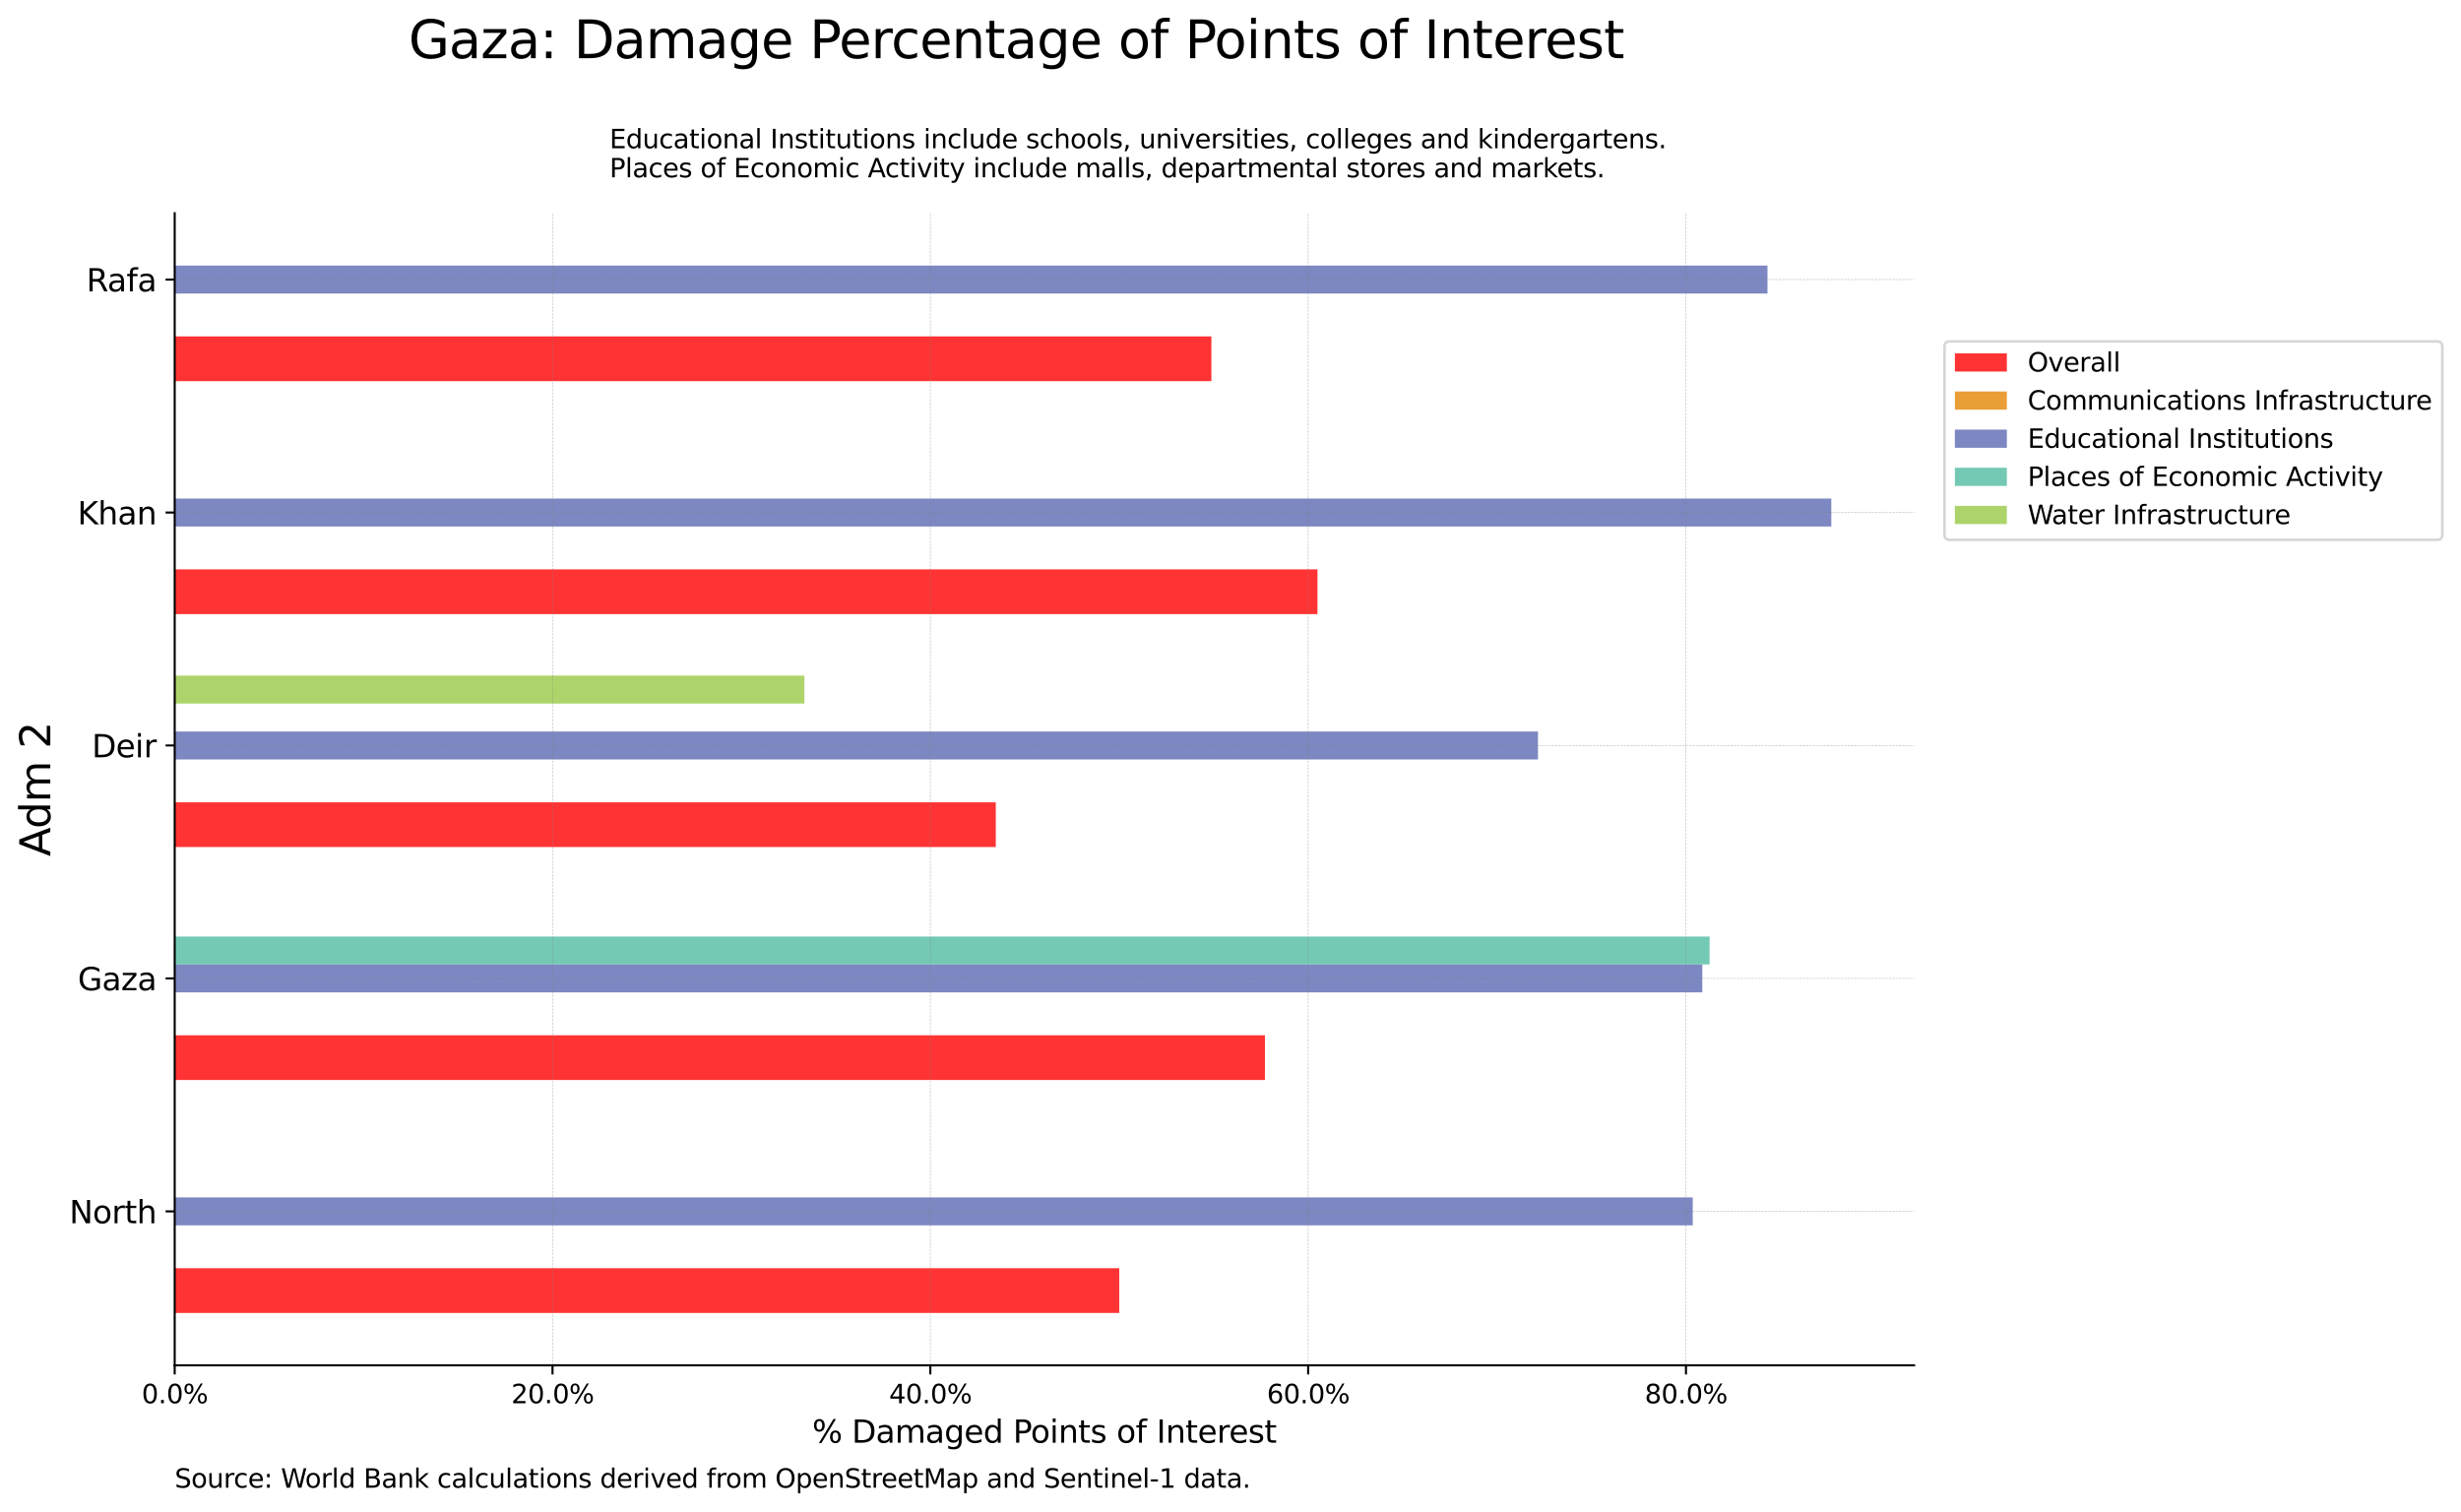 <?xml version="1.0" encoding="utf-8" standalone="no"?>
<!DOCTYPE svg PUBLIC "-//W3C//DTD SVG 1.1//EN"
  "http://www.w3.org/Graphics/SVG/1.1/DTD/svg11.dtd">
<svg xmlns:xlink="http://www.w3.org/1999/xlink" width="947.369pt" height="581.991pt" viewBox="0 0 947.369 581.991" xmlns="http://www.w3.org/2000/svg" version="1.1">
 <defs>
  <style type="text/css">*{stroke-linejoin: round; stroke-linecap: butt}</style>
 </defs>
 <g id="figure_1">
  <g id="patch_1">
   <path d="M 0 581.991 
L 947.369 581.991 
L 947.369 0 
L 0 0 
z
" style="fill: #ffffff"/>
  </g>
  <g id="axes_1">
   <g id="patch_2">
    <path d="M 67.248 525.6 
L 736.847 525.6 
L 736.847 82.08 
L 67.248 82.08 
z
" style="fill: #ffffff"/>
   </g>
   <g id="patch_3">
    <path d="M 67.248 505.44 
L 430.857 505.44 
L 430.857 488.221 
L 67.248 488.221 
z
" clip-path="url(#pf1f4093618)" style="fill: #ff0000; opacity: 0.8"/>
   </g>
   <g id="patch_4">
    <path d="M 67.248 415.76 
L 486.942 415.76 
L 486.942 398.542 
L 67.248 398.542 
z
" clip-path="url(#pf1f4093618)" style="fill: #ff0000; opacity: 0.8"/>
   </g>
   <g id="patch_5">
    <path d="M 67.248 326.081 
L 383.326 326.081 
L 383.326 308.862 
L 67.248 308.862 
z
" clip-path="url(#pf1f4093618)" style="fill: #ff0000; opacity: 0.8"/>
   </g>
   <g id="patch_6">
    <path d="M 67.248 236.401 
L 507.17 236.401 
L 507.17 219.182 
L 67.248 219.182 
z
" clip-path="url(#pf1f4093618)" style="fill: #ff0000; opacity: 0.8"/>
   </g>
   <g id="patch_7">
    <path d="M 67.248 146.721 
L 466.331 146.721 
L 466.331 129.503 
L 67.248 129.503 
z
" clip-path="url(#pf1f4093618)" style="fill: #ff0000; opacity: 0.8"/>
   </g>
   <g id="patch_8">
    <path d="M 0 0 
z
" clip-path="url(#pf1f4093618)" style="fill: #e58606; opacity: 0.8"/>
   </g>
   <g id="patch_9">
    <path d="M 0 0 
z
" clip-path="url(#pf1f4093618)" style="fill: #e58606; opacity: 0.8"/>
   </g>
   <g id="patch_10">
    <path d="M 0 0 
z
" clip-path="url(#pf1f4093618)" style="fill: #e58606; opacity: 0.8"/>
   </g>
   <g id="patch_11">
    <path d="M 0 0 
z
" clip-path="url(#pf1f4093618)" style="fill: #e58606; opacity: 0.8"/>
   </g>
   <g id="patch_12">
    <path d="M 0 0 
z
" clip-path="url(#pf1f4093618)" style="fill: #e58606; opacity: 0.8"/>
   </g>
   <g id="patch_13">
    <path d="M 67.248 471.72 
L 651.619 471.72 
L 651.619 460.959 
L 67.248 460.959 
z
" clip-path="url(#pf1f4093618)" style="fill: #5d69b1; opacity: 0.8"/>
   </g>
   <g id="patch_14">
    <path d="M 67.248 382.041 
L 655.307 382.041 
L 655.307 371.279 
L 67.248 371.279 
z
" clip-path="url(#pf1f4093618)" style="fill: #5d69b1; opacity: 0.8"/>
   </g>
   <g id="patch_15">
    <path d="M 67.248 292.361 
L 592.044 292.361 
L 592.044 281.599 
L 67.248 281.599 
z
" clip-path="url(#pf1f4093618)" style="fill: #5d69b1; opacity: 0.8"/>
   </g>
   <g id="patch_16">
    <path d="M 67.248 202.681 
L 704.962 202.681 
L 704.962 191.92 
L 67.248 191.92 
z
" clip-path="url(#pf1f4093618)" style="fill: #5d69b1; opacity: 0.8"/>
   </g>
   <g id="patch_17">
    <path d="M 67.248 113.002 
L 680.392 113.002 
L 680.392 102.24 
L 67.248 102.24 
z
" clip-path="url(#pf1f4093618)" style="fill: #5d69b1; opacity: 0.8"/>
   </g>
   <g id="patch_18">
    <path d="M 0 0 
z
" clip-path="url(#pf1f4093618)" style="fill: #52bca3; opacity: 0.8"/>
   </g>
   <g id="patch_19">
    <path d="M 67.248 371.279 
L 658.112 371.279 
L 658.112 360.518 
L 67.248 360.518 
z
" clip-path="url(#pf1f4093618)" style="fill: #52bca3; opacity: 0.8"/>
   </g>
   <g id="patch_20">
    <path d="M 67.248 281.599 
L 67.248 281.599 
L 67.248 270.838 
L 67.248 270.838 
z
" clip-path="url(#pf1f4093618)" style="fill: #52bca3; opacity: 0.8"/>
   </g>
   <g id="patch_21">
    <path d="M 0 0 
z
" clip-path="url(#pf1f4093618)" style="fill: #52bca3; opacity: 0.8"/>
   </g>
   <g id="patch_22">
    <path d="M 0 0 
z
" clip-path="url(#pf1f4093618)" style="fill: #52bca3; opacity: 0.8"/>
   </g>
   <g id="patch_23">
    <path d="M 0 0 
z
" clip-path="url(#pf1f4093618)" style="fill: #99c945; opacity: 0.8"/>
   </g>
   <g id="patch_24">
    <path d="M 67.248 360.518 
L 67.248 360.518 
L 67.248 349.756 
L 67.248 349.756 
z
" clip-path="url(#pf1f4093618)" style="fill: #99c945; opacity: 0.8"/>
   </g>
   <g id="patch_25">
    <path d="M 67.248 270.838 
L 309.654 270.838 
L 309.654 260.076 
L 67.248 260.076 
z
" clip-path="url(#pf1f4093618)" style="fill: #99c945; opacity: 0.8"/>
   </g>
   <g id="patch_26">
    <path d="M 67.248 181.158 
L 67.248 181.158 
L 67.248 170.397 
L 67.248 170.397 
z
" clip-path="url(#pf1f4093618)" style="fill: #99c945; opacity: 0.8"/>
   </g>
   <g id="patch_27">
    <path d="M 0 0 
z
" clip-path="url(#pf1f4093618)" style="fill: #99c945; opacity: 0.8"/>
   </g>
   <g id="matplotlib.axis_1">
    <g id="xtick_1">
     <g id="line2d_1">
      <path d="M 67.248 525.6 
L 67.248 82.08 
" clip-path="url(#pf1f4093618)" style="fill: none; stroke-dasharray: 0.925,0.4; stroke-dashoffset: 0; stroke: #808080; stroke-opacity: 0.5; stroke-width: 0.25"/>
     </g>
     <g id="line2d_2">
      <defs>
       <path id="mbe67374a9d" d="M 0 0 
L 0 3.5 
" style="stroke: #000000; stroke-width: 0.8"/>
      </defs>
      <g>
       <use xlink:href="#mbe67374a9d" x="67.248" y="525.6" style="stroke: #000000; stroke-width: 0.8"/>
      </g>
     </g>
     <g id="text_1">
      <!-- 0.0% -->
      <g transform="translate(54.545 540.198) scale(0.1 -0.1)">
       <defs>
        <path id="DejaVuSans-30" d="M 2034 4250 
Q 1547 4250 1301 3770 
Q 1056 3291 1056 2328 
Q 1056 1369 1301 889 
Q 1547 409 2034 409 
Q 2525 409 2770 889 
Q 3016 1369 3016 2328 
Q 3016 3291 2770 3770 
Q 2525 4250 2034 4250 
z
M 2034 4750 
Q 2819 4750 3233 4129 
Q 3647 3509 3647 2328 
Q 3647 1150 3233 529 
Q 2819 -91 2034 -91 
Q 1250 -91 836 529 
Q 422 1150 422 2328 
Q 422 3509 836 4129 
Q 1250 4750 2034 4750 
z
" transform="scale(0.016)"/>
        <path id="DejaVuSans-2e" d="M 684 794 
L 1344 794 
L 1344 0 
L 684 0 
L 684 794 
z
" transform="scale(0.016)"/>
        <path id="DejaVuSans-25" d="M 4653 2053 
Q 4381 2053 4226 1822 
Q 4072 1591 4072 1178 
Q 4072 772 4226 539 
Q 4381 306 4653 306 
Q 4919 306 5073 539 
Q 5228 772 5228 1178 
Q 5228 1588 5073 1820 
Q 4919 2053 4653 2053 
z
M 4653 2450 
Q 5147 2450 5437 2106 
Q 5728 1763 5728 1178 
Q 5728 594 5436 251 
Q 5144 -91 4653 -91 
Q 4153 -91 3862 251 
Q 3572 594 3572 1178 
Q 3572 1766 3864 2108 
Q 4156 2450 4653 2450 
z
M 1428 4353 
Q 1159 4353 1004 4120 
Q 850 3888 850 3481 
Q 850 3069 1003 2837 
Q 1156 2606 1428 2606 
Q 1700 2606 1854 2837 
Q 2009 3069 2009 3481 
Q 2009 3884 1853 4118 
Q 1697 4353 1428 4353 
z
M 4250 4750 
L 4750 4750 
L 1831 -91 
L 1331 -91 
L 4250 4750 
z
M 1428 4750 
Q 1922 4750 2215 4408 
Q 2509 4066 2509 3481 
Q 2509 2891 2217 2550 
Q 1925 2209 1428 2209 
Q 931 2209 642 2551 
Q 353 2894 353 3481 
Q 353 4063 643 4406 
Q 934 4750 1428 4750 
z
" transform="scale(0.016)"/>
       </defs>
       <use xlink:href="#DejaVuSans-30"/>
       <use xlink:href="#DejaVuSans-2e" x="63.623"/>
       <use xlink:href="#DejaVuSans-30" x="95.41"/>
       <use xlink:href="#DejaVuSans-25" x="159.033"/>
      </g>
     </g>
    </g>
    <g id="xtick_2">
     <g id="line2d_3">
      <path d="M 212.691 525.6 
L 212.691 82.08 
" clip-path="url(#pf1f4093618)" style="fill: none; stroke-dasharray: 0.925,0.4; stroke-dashoffset: 0; stroke: #808080; stroke-opacity: 0.5; stroke-width: 0.25"/>
     </g>
     <g id="line2d_4">
      <g>
       <use xlink:href="#mbe67374a9d" x="212.691" y="525.6" style="stroke: #000000; stroke-width: 0.8"/>
      </g>
     </g>
     <g id="text_2">
      <!-- 20.0% -->
      <g transform="translate(196.808 540.198) scale(0.1 -0.1)">
       <defs>
        <path id="DejaVuSans-32" d="M 1228 531 
L 3431 531 
L 3431 0 
L 469 0 
L 469 531 
Q 828 903 1448 1529 
Q 2069 2156 2228 2338 
Q 2531 2678 2651 2914 
Q 2772 3150 2772 3378 
Q 2772 3750 2511 3984 
Q 2250 4219 1831 4219 
Q 1534 4219 1204 4116 
Q 875 4013 500 3803 
L 500 4441 
Q 881 4594 1212 4672 
Q 1544 4750 1819 4750 
Q 2544 4750 2975 4387 
Q 3406 4025 3406 3419 
Q 3406 3131 3298 2873 
Q 3191 2616 2906 2266 
Q 2828 2175 2409 1742 
Q 1991 1309 1228 531 
z
" transform="scale(0.016)"/>
       </defs>
       <use xlink:href="#DejaVuSans-32"/>
       <use xlink:href="#DejaVuSans-30" x="63.623"/>
       <use xlink:href="#DejaVuSans-2e" x="127.246"/>
       <use xlink:href="#DejaVuSans-30" x="159.033"/>
       <use xlink:href="#DejaVuSans-25" x="222.656"/>
      </g>
     </g>
    </g>
    <g id="xtick_3">
     <g id="line2d_5">
      <path d="M 358.135 525.6 
L 358.135 82.08 
" clip-path="url(#pf1f4093618)" style="fill: none; stroke-dasharray: 0.925,0.4; stroke-dashoffset: 0; stroke: #808080; stroke-opacity: 0.5; stroke-width: 0.25"/>
     </g>
     <g id="line2d_6">
      <g>
       <use xlink:href="#mbe67374a9d" x="358.135" y="525.6" style="stroke: #000000; stroke-width: 0.8"/>
      </g>
     </g>
     <g id="text_3">
      <!-- 40.0% -->
      <g transform="translate(342.251 540.198) scale(0.1 -0.1)">
       <defs>
        <path id="DejaVuSans-34" d="M 2419 4116 
L 825 1625 
L 2419 1625 
L 2419 4116 
z
M 2253 4666 
L 3047 4666 
L 3047 1625 
L 3713 1625 
L 3713 1100 
L 3047 1100 
L 3047 0 
L 2419 0 
L 2419 1100 
L 313 1100 
L 313 1709 
L 2253 4666 
z
" transform="scale(0.016)"/>
       </defs>
       <use xlink:href="#DejaVuSans-34"/>
       <use xlink:href="#DejaVuSans-30" x="63.623"/>
       <use xlink:href="#DejaVuSans-2e" x="127.246"/>
       <use xlink:href="#DejaVuSans-30" x="159.033"/>
       <use xlink:href="#DejaVuSans-25" x="222.656"/>
      </g>
     </g>
    </g>
    <g id="xtick_4">
     <g id="line2d_7">
      <path d="M 503.578 525.6 
L 503.578 82.08 
" clip-path="url(#pf1f4093618)" style="fill: none; stroke-dasharray: 0.925,0.4; stroke-dashoffset: 0; stroke: #808080; stroke-opacity: 0.5; stroke-width: 0.25"/>
     </g>
     <g id="line2d_8">
      <g>
       <use xlink:href="#mbe67374a9d" x="503.578" y="525.6" style="stroke: #000000; stroke-width: 0.8"/>
      </g>
     </g>
     <g id="text_4">
      <!-- 60.0% -->
      <g transform="translate(487.695 540.198) scale(0.1 -0.1)">
       <defs>
        <path id="DejaVuSans-36" d="M 2113 2584 
Q 1688 2584 1439 2293 
Q 1191 2003 1191 1497 
Q 1191 994 1439 701 
Q 1688 409 2113 409 
Q 2538 409 2786 701 
Q 3034 994 3034 1497 
Q 3034 2003 2786 2293 
Q 2538 2584 2113 2584 
z
M 3366 4563 
L 3366 3988 
Q 3128 4100 2886 4159 
Q 2644 4219 2406 4219 
Q 1781 4219 1451 3797 
Q 1122 3375 1075 2522 
Q 1259 2794 1537 2939 
Q 1816 3084 2150 3084 
Q 2853 3084 3261 2657 
Q 3669 2231 3669 1497 
Q 3669 778 3244 343 
Q 2819 -91 2113 -91 
Q 1303 -91 875 529 
Q 447 1150 447 2328 
Q 447 3434 972 4092 
Q 1497 4750 2381 4750 
Q 2619 4750 2861 4703 
Q 3103 4656 3366 4563 
z
" transform="scale(0.016)"/>
       </defs>
       <use xlink:href="#DejaVuSans-36"/>
       <use xlink:href="#DejaVuSans-30" x="63.623"/>
       <use xlink:href="#DejaVuSans-2e" x="127.246"/>
       <use xlink:href="#DejaVuSans-30" x="159.033"/>
       <use xlink:href="#DejaVuSans-25" x="222.656"/>
      </g>
     </g>
    </g>
    <g id="xtick_5">
     <g id="line2d_9">
      <path d="M 649.022 525.6 
L 649.022 82.08 
" clip-path="url(#pf1f4093618)" style="fill: none; stroke-dasharray: 0.925,0.4; stroke-dashoffset: 0; stroke: #808080; stroke-opacity: 0.5; stroke-width: 0.25"/>
     </g>
     <g id="line2d_10">
      <g>
       <use xlink:href="#mbe67374a9d" x="649.022" y="525.6" style="stroke: #000000; stroke-width: 0.8"/>
      </g>
     </g>
     <g id="text_5">
      <!-- 80.0% -->
      <g transform="translate(633.138 540.198) scale(0.1 -0.1)">
       <defs>
        <path id="DejaVuSans-38" d="M 2034 2216 
Q 1584 2216 1326 1975 
Q 1069 1734 1069 1313 
Q 1069 891 1326 650 
Q 1584 409 2034 409 
Q 2484 409 2743 651 
Q 3003 894 3003 1313 
Q 3003 1734 2745 1975 
Q 2488 2216 2034 2216 
z
M 1403 2484 
Q 997 2584 770 2862 
Q 544 3141 544 3541 
Q 544 4100 942 4425 
Q 1341 4750 2034 4750 
Q 2731 4750 3128 4425 
Q 3525 4100 3525 3541 
Q 3525 3141 3298 2862 
Q 3072 2584 2669 2484 
Q 3125 2378 3379 2068 
Q 3634 1759 3634 1313 
Q 3634 634 3220 271 
Q 2806 -91 2034 -91 
Q 1263 -91 848 271 
Q 434 634 434 1313 
Q 434 1759 690 2068 
Q 947 2378 1403 2484 
z
M 1172 3481 
Q 1172 3119 1398 2916 
Q 1625 2713 2034 2713 
Q 2441 2713 2670 2916 
Q 2900 3119 2900 3481 
Q 2900 3844 2670 4047 
Q 2441 4250 2034 4250 
Q 1625 4250 1398 4047 
Q 1172 3844 1172 3481 
z
" transform="scale(0.016)"/>
       </defs>
       <use xlink:href="#DejaVuSans-38"/>
       <use xlink:href="#DejaVuSans-30" x="63.623"/>
       <use xlink:href="#DejaVuSans-2e" x="127.246"/>
       <use xlink:href="#DejaVuSans-30" x="159.033"/>
       <use xlink:href="#DejaVuSans-25" x="222.656"/>
      </g>
     </g>
    </g>
    <g id="text_6">
     <!-- % Damaged Points of Interest -->
     <g transform="translate(312.671 555.396) scale(0.12 -0.12)">
      <defs>
       <path id="DejaVuSans-20" transform="scale(0.016)"/>
       <path id="DejaVuSans-44" d="M 1259 4147 
L 1259 519 
L 2022 519 
Q 2988 519 3436 956 
Q 3884 1394 3884 2338 
Q 3884 3275 3436 3711 
Q 2988 4147 2022 4147 
L 1259 4147 
z
M 628 4666 
L 1925 4666 
Q 3281 4666 3915 4102 
Q 4550 3538 4550 2338 
Q 4550 1131 3912 565 
Q 3275 0 1925 0 
L 628 0 
L 628 4666 
z
" transform="scale(0.016)"/>
       <path id="DejaVuSans-61" d="M 2194 1759 
Q 1497 1759 1228 1600 
Q 959 1441 959 1056 
Q 959 750 1161 570 
Q 1363 391 1709 391 
Q 2188 391 2477 730 
Q 2766 1069 2766 1631 
L 2766 1759 
L 2194 1759 
z
M 3341 1997 
L 3341 0 
L 2766 0 
L 2766 531 
Q 2569 213 2275 61 
Q 1981 -91 1556 -91 
Q 1019 -91 701 211 
Q 384 513 384 1019 
Q 384 1609 779 1909 
Q 1175 2209 1959 2209 
L 2766 2209 
L 2766 2266 
Q 2766 2663 2505 2880 
Q 2244 3097 1772 3097 
Q 1472 3097 1187 3025 
Q 903 2953 641 2809 
L 641 3341 
Q 956 3463 1253 3523 
Q 1550 3584 1831 3584 
Q 2591 3584 2966 3190 
Q 3341 2797 3341 1997 
z
" transform="scale(0.016)"/>
       <path id="DejaVuSans-6d" d="M 3328 2828 
Q 3544 3216 3844 3400 
Q 4144 3584 4550 3584 
Q 5097 3584 5394 3201 
Q 5691 2819 5691 2113 
L 5691 0 
L 5113 0 
L 5113 2094 
Q 5113 2597 4934 2840 
Q 4756 3084 4391 3084 
Q 3944 3084 3684 2787 
Q 3425 2491 3425 1978 
L 3425 0 
L 2847 0 
L 2847 2094 
Q 2847 2600 2669 2842 
Q 2491 3084 2119 3084 
Q 1678 3084 1418 2786 
Q 1159 2488 1159 1978 
L 1159 0 
L 581 0 
L 581 3500 
L 1159 3500 
L 1159 2956 
Q 1356 3278 1631 3431 
Q 1906 3584 2284 3584 
Q 2666 3584 2933 3390 
Q 3200 3197 3328 2828 
z
" transform="scale(0.016)"/>
       <path id="DejaVuSans-67" d="M 2906 1791 
Q 2906 2416 2648 2759 
Q 2391 3103 1925 3103 
Q 1463 3103 1205 2759 
Q 947 2416 947 1791 
Q 947 1169 1205 825 
Q 1463 481 1925 481 
Q 2391 481 2648 825 
Q 2906 1169 2906 1791 
z
M 3481 434 
Q 3481 -459 3084 -895 
Q 2688 -1331 1869 -1331 
Q 1566 -1331 1297 -1286 
Q 1028 -1241 775 -1147 
L 775 -588 
Q 1028 -725 1275 -790 
Q 1522 -856 1778 -856 
Q 2344 -856 2625 -561 
Q 2906 -266 2906 331 
L 2906 616 
Q 2728 306 2450 153 
Q 2172 0 1784 0 
Q 1141 0 747 490 
Q 353 981 353 1791 
Q 353 2603 747 3093 
Q 1141 3584 1784 3584 
Q 2172 3584 2450 3431 
Q 2728 3278 2906 2969 
L 2906 3500 
L 3481 3500 
L 3481 434 
z
" transform="scale(0.016)"/>
       <path id="DejaVuSans-65" d="M 3597 1894 
L 3597 1613 
L 953 1613 
Q 991 1019 1311 708 
Q 1631 397 2203 397 
Q 2534 397 2845 478 
Q 3156 559 3463 722 
L 3463 178 
Q 3153 47 2828 -22 
Q 2503 -91 2169 -91 
Q 1331 -91 842 396 
Q 353 884 353 1716 
Q 353 2575 817 3079 
Q 1281 3584 2069 3584 
Q 2775 3584 3186 3129 
Q 3597 2675 3597 1894 
z
M 3022 2063 
Q 3016 2534 2758 2815 
Q 2500 3097 2075 3097 
Q 1594 3097 1305 2825 
Q 1016 2553 972 2059 
L 3022 2063 
z
" transform="scale(0.016)"/>
       <path id="DejaVuSans-64" d="M 2906 2969 
L 2906 4863 
L 3481 4863 
L 3481 0 
L 2906 0 
L 2906 525 
Q 2725 213 2448 61 
Q 2172 -91 1784 -91 
Q 1150 -91 751 415 
Q 353 922 353 1747 
Q 353 2572 751 3078 
Q 1150 3584 1784 3584 
Q 2172 3584 2448 3432 
Q 2725 3281 2906 2969 
z
M 947 1747 
Q 947 1113 1208 752 
Q 1469 391 1925 391 
Q 2381 391 2643 752 
Q 2906 1113 2906 1747 
Q 2906 2381 2643 2742 
Q 2381 3103 1925 3103 
Q 1469 3103 1208 2742 
Q 947 2381 947 1747 
z
" transform="scale(0.016)"/>
       <path id="DejaVuSans-50" d="M 1259 4147 
L 1259 2394 
L 2053 2394 
Q 2494 2394 2734 2622 
Q 2975 2850 2975 3272 
Q 2975 3691 2734 3919 
Q 2494 4147 2053 4147 
L 1259 4147 
z
M 628 4666 
L 2053 4666 
Q 2838 4666 3239 4311 
Q 3641 3956 3641 3272 
Q 3641 2581 3239 2228 
Q 2838 1875 2053 1875 
L 1259 1875 
L 1259 0 
L 628 0 
L 628 4666 
z
" transform="scale(0.016)"/>
       <path id="DejaVuSans-6f" d="M 1959 3097 
Q 1497 3097 1228 2736 
Q 959 2375 959 1747 
Q 959 1119 1226 758 
Q 1494 397 1959 397 
Q 2419 397 2687 759 
Q 2956 1122 2956 1747 
Q 2956 2369 2687 2733 
Q 2419 3097 1959 3097 
z
M 1959 3584 
Q 2709 3584 3137 3096 
Q 3566 2609 3566 1747 
Q 3566 888 3137 398 
Q 2709 -91 1959 -91 
Q 1206 -91 779 398 
Q 353 888 353 1747 
Q 353 2609 779 3096 
Q 1206 3584 1959 3584 
z
" transform="scale(0.016)"/>
       <path id="DejaVuSans-69" d="M 603 3500 
L 1178 3500 
L 1178 0 
L 603 0 
L 603 3500 
z
M 603 4863 
L 1178 4863 
L 1178 4134 
L 603 4134 
L 603 4863 
z
" transform="scale(0.016)"/>
       <path id="DejaVuSans-6e" d="M 3513 2113 
L 3513 0 
L 2938 0 
L 2938 2094 
Q 2938 2591 2744 2837 
Q 2550 3084 2163 3084 
Q 1697 3084 1428 2787 
Q 1159 2491 1159 1978 
L 1159 0 
L 581 0 
L 581 3500 
L 1159 3500 
L 1159 2956 
Q 1366 3272 1645 3428 
Q 1925 3584 2291 3584 
Q 2894 3584 3203 3211 
Q 3513 2838 3513 2113 
z
" transform="scale(0.016)"/>
       <path id="DejaVuSans-74" d="M 1172 4494 
L 1172 3500 
L 2356 3500 
L 2356 3053 
L 1172 3053 
L 1172 1153 
Q 1172 725 1289 603 
Q 1406 481 1766 481 
L 2356 481 
L 2356 0 
L 1766 0 
Q 1100 0 847 248 
Q 594 497 594 1153 
L 594 3053 
L 172 3053 
L 172 3500 
L 594 3500 
L 594 4494 
L 1172 4494 
z
" transform="scale(0.016)"/>
       <path id="DejaVuSans-73" d="M 2834 3397 
L 2834 2853 
Q 2591 2978 2328 3040 
Q 2066 3103 1784 3103 
Q 1356 3103 1142 2972 
Q 928 2841 928 2578 
Q 928 2378 1081 2264 
Q 1234 2150 1697 2047 
L 1894 2003 
Q 2506 1872 2764 1633 
Q 3022 1394 3022 966 
Q 3022 478 2636 193 
Q 2250 -91 1575 -91 
Q 1294 -91 989 -36 
Q 684 19 347 128 
L 347 722 
Q 666 556 975 473 
Q 1284 391 1588 391 
Q 1994 391 2212 530 
Q 2431 669 2431 922 
Q 2431 1156 2273 1281 
Q 2116 1406 1581 1522 
L 1381 1569 
Q 847 1681 609 1914 
Q 372 2147 372 2553 
Q 372 3047 722 3315 
Q 1072 3584 1716 3584 
Q 2034 3584 2315 3537 
Q 2597 3491 2834 3397 
z
" transform="scale(0.016)"/>
       <path id="DejaVuSans-66" d="M 2375 4863 
L 2375 4384 
L 1825 4384 
Q 1516 4384 1395 4259 
Q 1275 4134 1275 3809 
L 1275 3500 
L 2222 3500 
L 2222 3053 
L 1275 3053 
L 1275 0 
L 697 0 
L 697 3053 
L 147 3053 
L 147 3500 
L 697 3500 
L 697 3744 
Q 697 4328 969 4595 
Q 1241 4863 1831 4863 
L 2375 4863 
z
" transform="scale(0.016)"/>
       <path id="DejaVuSans-49" d="M 628 4666 
L 1259 4666 
L 1259 0 
L 628 0 
L 628 4666 
z
" transform="scale(0.016)"/>
       <path id="DejaVuSans-72" d="M 2631 2963 
Q 2534 3019 2420 3045 
Q 2306 3072 2169 3072 
Q 1681 3072 1420 2755 
Q 1159 2438 1159 1844 
L 1159 0 
L 581 0 
L 581 3500 
L 1159 3500 
L 1159 2956 
Q 1341 3275 1631 3429 
Q 1922 3584 2338 3584 
Q 2397 3584 2469 3576 
Q 2541 3569 2628 3553 
L 2631 2963 
z
" transform="scale(0.016)"/>
      </defs>
      <use xlink:href="#DejaVuSans-25"/>
      <use xlink:href="#DejaVuSans-20" x="95.02"/>
      <use xlink:href="#DejaVuSans-44" x="126.807"/>
      <use xlink:href="#DejaVuSans-61" x="203.809"/>
      <use xlink:href="#DejaVuSans-6d" x="265.088"/>
      <use xlink:href="#DejaVuSans-61" x="362.5"/>
      <use xlink:href="#DejaVuSans-67" x="423.779"/>
      <use xlink:href="#DejaVuSans-65" x="487.256"/>
      <use xlink:href="#DejaVuSans-64" x="548.779"/>
      <use xlink:href="#DejaVuSans-20" x="612.256"/>
      <use xlink:href="#DejaVuSans-50" x="644.043"/>
      <use xlink:href="#DejaVuSans-6f" x="700.721"/>
      <use xlink:href="#DejaVuSans-69" x="761.902"/>
      <use xlink:href="#DejaVuSans-6e" x="789.686"/>
      <use xlink:href="#DejaVuSans-74" x="853.064"/>
      <use xlink:href="#DejaVuSans-73" x="892.273"/>
      <use xlink:href="#DejaVuSans-20" x="944.373"/>
      <use xlink:href="#DejaVuSans-6f" x="976.16"/>
      <use xlink:href="#DejaVuSans-66" x="1037.342"/>
      <use xlink:href="#DejaVuSans-20" x="1072.547"/>
      <use xlink:href="#DejaVuSans-49" x="1104.334"/>
      <use xlink:href="#DejaVuSans-6e" x="1133.826"/>
      <use xlink:href="#DejaVuSans-74" x="1197.205"/>
      <use xlink:href="#DejaVuSans-65" x="1236.414"/>
      <use xlink:href="#DejaVuSans-72" x="1297.938"/>
      <use xlink:href="#DejaVuSans-65" x="1336.801"/>
      <use xlink:href="#DejaVuSans-73" x="1398.324"/>
      <use xlink:href="#DejaVuSans-74" x="1450.424"/>
     </g>
    </g>
   </g>
   <g id="matplotlib.axis_2">
    <g id="ytick_1">
     <g id="line2d_11">
      <path d="M 67.248 466.34 
L 736.847 466.34 
" clip-path="url(#pf1f4093618)" style="fill: none; stroke-dasharray: 0.925,0.4; stroke-dashoffset: 0; stroke: #808080; stroke-opacity: 0.5; stroke-width: 0.25"/>
     </g>
     <g id="line2d_12">
      <defs>
       <path id="mc9405d524e" d="M 0 0 
L -3.5 0 
" style="stroke: #000000; stroke-width: 0.8"/>
      </defs>
      <g>
       <use xlink:href="#mc9405d524e" x="67.248" y="466.34" style="stroke: #000000; stroke-width: 0.8"/>
      </g>
     </g>
     <g id="text_7">
      <!-- North -->
      <g transform="translate(26.685 470.899) scale(0.12 -0.12)">
       <defs>
        <path id="DejaVuSans-4e" d="M 628 4666 
L 1478 4666 
L 3547 763 
L 3547 4666 
L 4159 4666 
L 4159 0 
L 3309 0 
L 1241 3903 
L 1241 0 
L 628 0 
L 628 4666 
z
" transform="scale(0.016)"/>
        <path id="DejaVuSans-68" d="M 3513 2113 
L 3513 0 
L 2938 0 
L 2938 2094 
Q 2938 2591 2744 2837 
Q 2550 3084 2163 3084 
Q 1697 3084 1428 2787 
Q 1159 2491 1159 1978 
L 1159 0 
L 581 0 
L 581 4863 
L 1159 4863 
L 1159 2956 
Q 1366 3272 1645 3428 
Q 1925 3584 2291 3584 
Q 2894 3584 3203 3211 
Q 3513 2838 3513 2113 
z
" transform="scale(0.016)"/>
       </defs>
       <use xlink:href="#DejaVuSans-4e"/>
       <use xlink:href="#DejaVuSans-6f" x="74.805"/>
       <use xlink:href="#DejaVuSans-72" x="135.986"/>
       <use xlink:href="#DejaVuSans-74" x="177.1"/>
       <use xlink:href="#DejaVuSans-68" x="216.309"/>
      </g>
     </g>
    </g>
    <g id="ytick_2">
     <g id="line2d_13">
      <path d="M 67.248 376.66 
L 736.847 376.66 
" clip-path="url(#pf1f4093618)" style="fill: none; stroke-dasharray: 0.925,0.4; stroke-dashoffset: 0; stroke: #808080; stroke-opacity: 0.5; stroke-width: 0.25"/>
     </g>
     <g id="line2d_14">
      <g>
       <use xlink:href="#mc9405d524e" x="67.248" y="376.66" style="stroke: #000000; stroke-width: 0.8"/>
      </g>
     </g>
     <g id="text_8">
      <!-- Gaza -->
      <g transform="translate(29.944 381.219) scale(0.12 -0.12)">
       <defs>
        <path id="DejaVuSans-47" d="M 3809 666 
L 3809 1919 
L 2778 1919 
L 2778 2438 
L 4434 2438 
L 4434 434 
Q 4069 175 3628 42 
Q 3188 -91 2688 -91 
Q 1594 -91 976 548 
Q 359 1188 359 2328 
Q 359 3472 976 4111 
Q 1594 4750 2688 4750 
Q 3144 4750 3555 4637 
Q 3966 4525 4313 4306 
L 4313 3634 
Q 3963 3931 3569 4081 
Q 3175 4231 2741 4231 
Q 1884 4231 1454 3753 
Q 1025 3275 1025 2328 
Q 1025 1384 1454 906 
Q 1884 428 2741 428 
Q 3075 428 3337 486 
Q 3600 544 3809 666 
z
" transform="scale(0.016)"/>
        <path id="DejaVuSans-7a" d="M 353 3500 
L 3084 3500 
L 3084 2975 
L 922 459 
L 3084 459 
L 3084 0 
L 275 0 
L 275 525 
L 2438 3041 
L 353 3041 
L 353 3500 
z
" transform="scale(0.016)"/>
       </defs>
       <use xlink:href="#DejaVuSans-47"/>
       <use xlink:href="#DejaVuSans-61" x="77.49"/>
       <use xlink:href="#DejaVuSans-7a" x="138.77"/>
       <use xlink:href="#DejaVuSans-61" x="191.26"/>
      </g>
     </g>
    </g>
    <g id="ytick_3">
     <g id="line2d_15">
      <path d="M 67.248 286.98 
L 736.847 286.98 
" clip-path="url(#pf1f4093618)" style="fill: none; stroke-dasharray: 0.925,0.4; stroke-dashoffset: 0; stroke: #808080; stroke-opacity: 0.5; stroke-width: 0.25"/>
     </g>
     <g id="line2d_16">
      <g>
       <use xlink:href="#mc9405d524e" x="67.248" y="286.98" style="stroke: #000000; stroke-width: 0.8"/>
      </g>
     </g>
     <g id="text_9">
      <!-- Deir -->
      <g transform="translate(35.357 291.539) scale(0.12 -0.12)">
       <use xlink:href="#DejaVuSans-44"/>
       <use xlink:href="#DejaVuSans-65" x="77.002"/>
       <use xlink:href="#DejaVuSans-69" x="138.525"/>
       <use xlink:href="#DejaVuSans-72" x="166.309"/>
      </g>
     </g>
    </g>
    <g id="ytick_4">
     <g id="line2d_17">
      <path d="M 67.248 197.3 
L 736.847 197.3 
" clip-path="url(#pf1f4093618)" style="fill: none; stroke-dasharray: 0.925,0.4; stroke-dashoffset: 0; stroke: #808080; stroke-opacity: 0.5; stroke-width: 0.25"/>
     </g>
     <g id="line2d_18">
      <g>
       <use xlink:href="#mc9405d524e" x="67.248" y="197.3" style="stroke: #000000; stroke-width: 0.8"/>
      </g>
     </g>
     <g id="text_10">
      <!-- Khan -->
      <g transform="translate(29.814 201.86) scale(0.12 -0.12)">
       <defs>
        <path id="DejaVuSans-4b" d="M 628 4666 
L 1259 4666 
L 1259 2694 
L 3353 4666 
L 4166 4666 
L 1850 2491 
L 4331 0 
L 3500 0 
L 1259 2247 
L 1259 0 
L 628 0 
L 628 4666 
z
" transform="scale(0.016)"/>
       </defs>
       <use xlink:href="#DejaVuSans-4b"/>
       <use xlink:href="#DejaVuSans-68" x="65.576"/>
       <use xlink:href="#DejaVuSans-61" x="128.955"/>
       <use xlink:href="#DejaVuSans-6e" x="190.234"/>
      </g>
     </g>
    </g>
    <g id="ytick_5">
     <g id="line2d_19">
      <path d="M 67.248 107.621 
L 736.847 107.621 
" clip-path="url(#pf1f4093618)" style="fill: none; stroke-dasharray: 0.925,0.4; stroke-dashoffset: 0; stroke: #808080; stroke-opacity: 0.5; stroke-width: 0.25"/>
     </g>
     <g id="line2d_20">
      <g>
       <use xlink:href="#mc9405d524e" x="67.248" y="107.621" style="stroke: #000000; stroke-width: 0.8"/>
      </g>
     </g>
     <g id="text_11">
      <!-- Rafa -->
      <g transform="translate(33.248 112.18) scale(0.12 -0.12)">
       <defs>
        <path id="DejaVuSans-52" d="M 2841 2188 
Q 3044 2119 3236 1894 
Q 3428 1669 3622 1275 
L 4263 0 
L 3584 0 
L 2988 1197 
Q 2756 1666 2539 1819 
Q 2322 1972 1947 1972 
L 1259 1972 
L 1259 0 
L 628 0 
L 628 4666 
L 2053 4666 
Q 2853 4666 3247 4331 
Q 3641 3997 3641 3322 
Q 3641 2881 3436 2590 
Q 3231 2300 2841 2188 
z
M 1259 4147 
L 1259 2491 
L 2053 2491 
Q 2509 2491 2742 2702 
Q 2975 2913 2975 3322 
Q 2975 3731 2742 3939 
Q 2509 4147 2053 4147 
L 1259 4147 
z
" transform="scale(0.016)"/>
       </defs>
       <use xlink:href="#DejaVuSans-52"/>
       <use xlink:href="#DejaVuSans-61" x="67.232"/>
       <use xlink:href="#DejaVuSans-66" x="128.512"/>
       <use xlink:href="#DejaVuSans-61" x="163.717"/>
      </g>
     </g>
    </g>
    <g id="text_12">
     <!-- Adm 2 -->
     <g transform="translate(19.358 329.676) rotate(-90) scale(0.16 -0.16)">
      <defs>
       <path id="DejaVuSans-41" d="M 2188 4044 
L 1331 1722 
L 3047 1722 
L 2188 4044 
z
M 1831 4666 
L 2547 4666 
L 4325 0 
L 3669 0 
L 3244 1197 
L 1141 1197 
L 716 0 
L 50 0 
L 1831 4666 
z
" transform="scale(0.016)"/>
      </defs>
      <use xlink:href="#DejaVuSans-41"/>
      <use xlink:href="#DejaVuSans-64" x="66.658"/>
      <use xlink:href="#DejaVuSans-6d" x="130.135"/>
      <use xlink:href="#DejaVuSans-20" x="227.547"/>
      <use xlink:href="#DejaVuSans-32" x="259.334"/>
     </g>
    </g>
   </g>
   <g id="patch_28">
    <path d="M 67.248 525.6 
L 67.248 82.08 
" style="fill: none; stroke: #000000; stroke-width: 0.8; stroke-linejoin: miter; stroke-linecap: square"/>
   </g>
   <g id="patch_29">
    <path d="M 67.248 525.6 
L 736.847 525.6 
" style="fill: none; stroke: #000000; stroke-width: 0.8; stroke-linejoin: miter; stroke-linecap: square"/>
   </g>
   <g id="text_13">
    <!-- Educational Institutions include schools, universities, colleges and kindergartens. -->
    <g transform="translate(234.648 57.064) scale(0.1 -0.1)">
     <defs>
      <path id="DejaVuSans-45" d="M 628 4666 
L 3578 4666 
L 3578 4134 
L 1259 4134 
L 1259 2753 
L 3481 2753 
L 3481 2222 
L 1259 2222 
L 1259 531 
L 3634 531 
L 3634 0 
L 628 0 
L 628 4666 
z
" transform="scale(0.016)"/>
      <path id="DejaVuSans-75" d="M 544 1381 
L 544 3500 
L 1119 3500 
L 1119 1403 
Q 1119 906 1312 657 
Q 1506 409 1894 409 
Q 2359 409 2629 706 
Q 2900 1003 2900 1516 
L 2900 3500 
L 3475 3500 
L 3475 0 
L 2900 0 
L 2900 538 
Q 2691 219 2414 64 
Q 2138 -91 1772 -91 
Q 1169 -91 856 284 
Q 544 659 544 1381 
z
M 1991 3584 
L 1991 3584 
z
" transform="scale(0.016)"/>
      <path id="DejaVuSans-63" d="M 3122 3366 
L 3122 2828 
Q 2878 2963 2633 3030 
Q 2388 3097 2138 3097 
Q 1578 3097 1268 2742 
Q 959 2388 959 1747 
Q 959 1106 1268 751 
Q 1578 397 2138 397 
Q 2388 397 2633 464 
Q 2878 531 3122 666 
L 3122 134 
Q 2881 22 2623 -34 
Q 2366 -91 2075 -91 
Q 1284 -91 818 406 
Q 353 903 353 1747 
Q 353 2603 823 3093 
Q 1294 3584 2113 3584 
Q 2378 3584 2631 3529 
Q 2884 3475 3122 3366 
z
" transform="scale(0.016)"/>
      <path id="DejaVuSans-6c" d="M 603 4863 
L 1178 4863 
L 1178 0 
L 603 0 
L 603 4863 
z
" transform="scale(0.016)"/>
      <path id="DejaVuSans-2c" d="M 750 794 
L 1409 794 
L 1409 256 
L 897 -744 
L 494 -744 
L 750 256 
L 750 794 
z
" transform="scale(0.016)"/>
      <path id="DejaVuSans-76" d="M 191 3500 
L 800 3500 
L 1894 563 
L 2988 3500 
L 3597 3500 
L 2284 0 
L 1503 0 
L 191 3500 
z
" transform="scale(0.016)"/>
      <path id="DejaVuSans-6b" d="M 581 4863 
L 1159 4863 
L 1159 1991 
L 2875 3500 
L 3609 3500 
L 1753 1863 
L 3688 0 
L 2938 0 
L 1159 1709 
L 1159 0 
L 581 0 
L 581 4863 
z
" transform="scale(0.016)"/>
     </defs>
     <use xlink:href="#DejaVuSans-45"/>
     <use xlink:href="#DejaVuSans-64" x="63.184"/>
     <use xlink:href="#DejaVuSans-75" x="126.66"/>
     <use xlink:href="#DejaVuSans-63" x="190.039"/>
     <use xlink:href="#DejaVuSans-61" x="245.02"/>
     <use xlink:href="#DejaVuSans-74" x="306.299"/>
     <use xlink:href="#DejaVuSans-69" x="345.508"/>
     <use xlink:href="#DejaVuSans-6f" x="373.291"/>
     <use xlink:href="#DejaVuSans-6e" x="434.473"/>
     <use xlink:href="#DejaVuSans-61" x="497.852"/>
     <use xlink:href="#DejaVuSans-6c" x="559.131"/>
     <use xlink:href="#DejaVuSans-20" x="586.914"/>
     <use xlink:href="#DejaVuSans-49" x="618.701"/>
     <use xlink:href="#DejaVuSans-6e" x="648.193"/>
     <use xlink:href="#DejaVuSans-73" x="711.572"/>
     <use xlink:href="#DejaVuSans-74" x="763.672"/>
     <use xlink:href="#DejaVuSans-69" x="802.881"/>
     <use xlink:href="#DejaVuSans-74" x="830.664"/>
     <use xlink:href="#DejaVuSans-75" x="869.873"/>
     <use xlink:href="#DejaVuSans-74" x="933.252"/>
     <use xlink:href="#DejaVuSans-69" x="972.461"/>
     <use xlink:href="#DejaVuSans-6f" x="1000.244"/>
     <use xlink:href="#DejaVuSans-6e" x="1061.426"/>
     <use xlink:href="#DejaVuSans-73" x="1124.805"/>
     <use xlink:href="#DejaVuSans-20" x="1176.904"/>
     <use xlink:href="#DejaVuSans-69" x="1208.691"/>
     <use xlink:href="#DejaVuSans-6e" x="1236.475"/>
     <use xlink:href="#DejaVuSans-63" x="1299.854"/>
     <use xlink:href="#DejaVuSans-6c" x="1354.834"/>
     <use xlink:href="#DejaVuSans-75" x="1382.617"/>
     <use xlink:href="#DejaVuSans-64" x="1445.996"/>
     <use xlink:href="#DejaVuSans-65" x="1509.473"/>
     <use xlink:href="#DejaVuSans-20" x="1570.996"/>
     <use xlink:href="#DejaVuSans-73" x="1602.783"/>
     <use xlink:href="#DejaVuSans-63" x="1654.883"/>
     <use xlink:href="#DejaVuSans-68" x="1709.863"/>
     <use xlink:href="#DejaVuSans-6f" x="1773.242"/>
     <use xlink:href="#DejaVuSans-6f" x="1834.424"/>
     <use xlink:href="#DejaVuSans-6c" x="1895.605"/>
     <use xlink:href="#DejaVuSans-73" x="1923.389"/>
     <use xlink:href="#DejaVuSans-2c" x="1975.488"/>
     <use xlink:href="#DejaVuSans-20" x="2007.275"/>
     <use xlink:href="#DejaVuSans-75" x="2039.062"/>
     <use xlink:href="#DejaVuSans-6e" x="2102.441"/>
     <use xlink:href="#DejaVuSans-69" x="2165.82"/>
     <use xlink:href="#DejaVuSans-76" x="2193.604"/>
     <use xlink:href="#DejaVuSans-65" x="2252.783"/>
     <use xlink:href="#DejaVuSans-72" x="2314.307"/>
     <use xlink:href="#DejaVuSans-73" x="2355.42"/>
     <use xlink:href="#DejaVuSans-69" x="2407.52"/>
     <use xlink:href="#DejaVuSans-74" x="2435.303"/>
     <use xlink:href="#DejaVuSans-69" x="2474.512"/>
     <use xlink:href="#DejaVuSans-65" x="2502.295"/>
     <use xlink:href="#DejaVuSans-73" x="2563.818"/>
     <use xlink:href="#DejaVuSans-2c" x="2615.918"/>
     <use xlink:href="#DejaVuSans-20" x="2647.705"/>
     <use xlink:href="#DejaVuSans-63" x="2679.492"/>
     <use xlink:href="#DejaVuSans-6f" x="2734.473"/>
     <use xlink:href="#DejaVuSans-6c" x="2795.654"/>
     <use xlink:href="#DejaVuSans-6c" x="2823.438"/>
     <use xlink:href="#DejaVuSans-65" x="2851.221"/>
     <use xlink:href="#DejaVuSans-67" x="2912.744"/>
     <use xlink:href="#DejaVuSans-65" x="2976.221"/>
     <use xlink:href="#DejaVuSans-73" x="3037.744"/>
     <use xlink:href="#DejaVuSans-20" x="3089.844"/>
     <use xlink:href="#DejaVuSans-61" x="3121.631"/>
     <use xlink:href="#DejaVuSans-6e" x="3182.91"/>
     <use xlink:href="#DejaVuSans-64" x="3246.289"/>
     <use xlink:href="#DejaVuSans-20" x="3309.766"/>
     <use xlink:href="#DejaVuSans-6b" x="3341.553"/>
     <use xlink:href="#DejaVuSans-69" x="3399.463"/>
     <use xlink:href="#DejaVuSans-6e" x="3427.246"/>
     <use xlink:href="#DejaVuSans-64" x="3490.625"/>
     <use xlink:href="#DejaVuSans-65" x="3554.102"/>
     <use xlink:href="#DejaVuSans-72" x="3615.625"/>
     <use xlink:href="#DejaVuSans-67" x="3654.988"/>
     <use xlink:href="#DejaVuSans-61" x="3718.465"/>
     <use xlink:href="#DejaVuSans-72" x="3779.744"/>
     <use xlink:href="#DejaVuSans-74" x="3820.857"/>
     <use xlink:href="#DejaVuSans-65" x="3860.066"/>
     <use xlink:href="#DejaVuSans-6e" x="3921.59"/>
     <use xlink:href="#DejaVuSans-73" x="3984.969"/>
     <use xlink:href="#DejaVuSans-2e" x="4037.068"/>
    </g>
    <!-- Places of Economic Activity include malls, departmental stores and markets. -->
    <g transform="translate(234.648 68.262) scale(0.1 -0.1)">
     <defs>
      <path id="DejaVuSans-79" d="M 2059 -325 
Q 1816 -950 1584 -1140 
Q 1353 -1331 966 -1331 
L 506 -1331 
L 506 -850 
L 844 -850 
Q 1081 -850 1212 -737 
Q 1344 -625 1503 -206 
L 1606 56 
L 191 3500 
L 800 3500 
L 1894 763 
L 2988 3500 
L 3597 3500 
L 2059 -325 
z
" transform="scale(0.016)"/>
      <path id="DejaVuSans-70" d="M 1159 525 
L 1159 -1331 
L 581 -1331 
L 581 3500 
L 1159 3500 
L 1159 2969 
Q 1341 3281 1617 3432 
Q 1894 3584 2278 3584 
Q 2916 3584 3314 3078 
Q 3713 2572 3713 1747 
Q 3713 922 3314 415 
Q 2916 -91 2278 -91 
Q 1894 -91 1617 61 
Q 1341 213 1159 525 
z
M 3116 1747 
Q 3116 2381 2855 2742 
Q 2594 3103 2138 3103 
Q 1681 3103 1420 2742 
Q 1159 2381 1159 1747 
Q 1159 1113 1420 752 
Q 1681 391 2138 391 
Q 2594 391 2855 752 
Q 3116 1113 3116 1747 
z
" transform="scale(0.016)"/>
     </defs>
     <use xlink:href="#DejaVuSans-50"/>
     <use xlink:href="#DejaVuSans-6c" x="60.303"/>
     <use xlink:href="#DejaVuSans-61" x="88.086"/>
     <use xlink:href="#DejaVuSans-63" x="149.365"/>
     <use xlink:href="#DejaVuSans-65" x="204.346"/>
     <use xlink:href="#DejaVuSans-73" x="265.869"/>
     <use xlink:href="#DejaVuSans-20" x="317.969"/>
     <use xlink:href="#DejaVuSans-6f" x="349.756"/>
     <use xlink:href="#DejaVuSans-66" x="410.938"/>
     <use xlink:href="#DejaVuSans-20" x="446.143"/>
     <use xlink:href="#DejaVuSans-45" x="477.93"/>
     <use xlink:href="#DejaVuSans-63" x="541.113"/>
     <use xlink:href="#DejaVuSans-6f" x="596.094"/>
     <use xlink:href="#DejaVuSans-6e" x="657.275"/>
     <use xlink:href="#DejaVuSans-6f" x="720.654"/>
     <use xlink:href="#DejaVuSans-6d" x="781.836"/>
     <use xlink:href="#DejaVuSans-69" x="879.248"/>
     <use xlink:href="#DejaVuSans-63" x="907.031"/>
     <use xlink:href="#DejaVuSans-20" x="962.012"/>
     <use xlink:href="#DejaVuSans-41" x="993.799"/>
     <use xlink:href="#DejaVuSans-63" x="1060.457"/>
     <use xlink:href="#DejaVuSans-74" x="1115.438"/>
     <use xlink:href="#DejaVuSans-69" x="1154.646"/>
     <use xlink:href="#DejaVuSans-76" x="1182.43"/>
     <use xlink:href="#DejaVuSans-69" x="1241.609"/>
     <use xlink:href="#DejaVuSans-74" x="1269.393"/>
     <use xlink:href="#DejaVuSans-79" x="1308.602"/>
     <use xlink:href="#DejaVuSans-20" x="1367.781"/>
     <use xlink:href="#DejaVuSans-69" x="1399.568"/>
     <use xlink:href="#DejaVuSans-6e" x="1427.352"/>
     <use xlink:href="#DejaVuSans-63" x="1490.73"/>
     <use xlink:href="#DejaVuSans-6c" x="1545.711"/>
     <use xlink:href="#DejaVuSans-75" x="1573.494"/>
     <use xlink:href="#DejaVuSans-64" x="1636.873"/>
     <use xlink:href="#DejaVuSans-65" x="1700.35"/>
     <use xlink:href="#DejaVuSans-20" x="1761.873"/>
     <use xlink:href="#DejaVuSans-6d" x="1793.66"/>
     <use xlink:href="#DejaVuSans-61" x="1891.072"/>
     <use xlink:href="#DejaVuSans-6c" x="1952.352"/>
     <use xlink:href="#DejaVuSans-6c" x="1980.135"/>
     <use xlink:href="#DejaVuSans-73" x="2007.918"/>
     <use xlink:href="#DejaVuSans-2c" x="2060.018"/>
     <use xlink:href="#DejaVuSans-20" x="2091.805"/>
     <use xlink:href="#DejaVuSans-64" x="2123.592"/>
     <use xlink:href="#DejaVuSans-65" x="2187.068"/>
     <use xlink:href="#DejaVuSans-70" x="2248.592"/>
     <use xlink:href="#DejaVuSans-61" x="2312.068"/>
     <use xlink:href="#DejaVuSans-72" x="2373.348"/>
     <use xlink:href="#DejaVuSans-74" x="2414.461"/>
     <use xlink:href="#DejaVuSans-6d" x="2453.67"/>
     <use xlink:href="#DejaVuSans-65" x="2551.082"/>
     <use xlink:href="#DejaVuSans-6e" x="2612.605"/>
     <use xlink:href="#DejaVuSans-74" x="2675.984"/>
     <use xlink:href="#DejaVuSans-61" x="2715.193"/>
     <use xlink:href="#DejaVuSans-6c" x="2776.473"/>
     <use xlink:href="#DejaVuSans-20" x="2804.256"/>
     <use xlink:href="#DejaVuSans-73" x="2836.043"/>
     <use xlink:href="#DejaVuSans-74" x="2888.143"/>
     <use xlink:href="#DejaVuSans-6f" x="2927.352"/>
     <use xlink:href="#DejaVuSans-72" x="2988.533"/>
     <use xlink:href="#DejaVuSans-65" x="3027.396"/>
     <use xlink:href="#DejaVuSans-73" x="3088.92"/>
     <use xlink:href="#DejaVuSans-20" x="3141.02"/>
     <use xlink:href="#DejaVuSans-61" x="3172.807"/>
     <use xlink:href="#DejaVuSans-6e" x="3234.086"/>
     <use xlink:href="#DejaVuSans-64" x="3297.465"/>
     <use xlink:href="#DejaVuSans-20" x="3360.941"/>
     <use xlink:href="#DejaVuSans-6d" x="3392.729"/>
     <use xlink:href="#DejaVuSans-61" x="3490.141"/>
     <use xlink:href="#DejaVuSans-72" x="3551.42"/>
     <use xlink:href="#DejaVuSans-6b" x="3592.533"/>
     <use xlink:href="#DejaVuSans-65" x="3646.818"/>
     <use xlink:href="#DejaVuSans-74" x="3708.342"/>
     <use xlink:href="#DejaVuSans-73" x="3747.551"/>
     <use xlink:href="#DejaVuSans-2e" x="3799.65"/>
    </g>
   </g>
   <g id="text_14">
    <!-- Source: World Bank calculations derived from OpenStreetMap and Sentinel-1 data. -->
    <g transform="translate(67.248 572.711) scale(0.1 -0.1)">
     <defs>
      <path id="DejaVuSans-53" d="M 3425 4513 
L 3425 3897 
Q 3066 4069 2747 4153 
Q 2428 4238 2131 4238 
Q 1616 4238 1336 4038 
Q 1056 3838 1056 3469 
Q 1056 3159 1242 3001 
Q 1428 2844 1947 2747 
L 2328 2669 
Q 3034 2534 3370 2195 
Q 3706 1856 3706 1288 
Q 3706 609 3251 259 
Q 2797 -91 1919 -91 
Q 1588 -91 1214 -16 
Q 841 59 441 206 
L 441 856 
Q 825 641 1194 531 
Q 1563 422 1919 422 
Q 2459 422 2753 634 
Q 3047 847 3047 1241 
Q 3047 1584 2836 1778 
Q 2625 1972 2144 2069 
L 1759 2144 
Q 1053 2284 737 2584 
Q 422 2884 422 3419 
Q 422 4038 858 4394 
Q 1294 4750 2059 4750 
Q 2388 4750 2728 4690 
Q 3069 4631 3425 4513 
z
" transform="scale(0.016)"/>
      <path id="DejaVuSans-3a" d="M 750 794 
L 1409 794 
L 1409 0 
L 750 0 
L 750 794 
z
M 750 3309 
L 1409 3309 
L 1409 2516 
L 750 2516 
L 750 3309 
z
" transform="scale(0.016)"/>
      <path id="DejaVuSans-57" d="M 213 4666 
L 850 4666 
L 1831 722 
L 2809 4666 
L 3519 4666 
L 4500 722 
L 5478 4666 
L 6119 4666 
L 4947 0 
L 4153 0 
L 3169 4050 
L 2175 0 
L 1381 0 
L 213 4666 
z
" transform="scale(0.016)"/>
      <path id="DejaVuSans-42" d="M 1259 2228 
L 1259 519 
L 2272 519 
Q 2781 519 3026 730 
Q 3272 941 3272 1375 
Q 3272 1813 3026 2020 
Q 2781 2228 2272 2228 
L 1259 2228 
z
M 1259 4147 
L 1259 2741 
L 2194 2741 
Q 2656 2741 2882 2914 
Q 3109 3088 3109 3444 
Q 3109 3797 2882 3972 
Q 2656 4147 2194 4147 
L 1259 4147 
z
M 628 4666 
L 2241 4666 
Q 2963 4666 3353 4366 
Q 3744 4066 3744 3513 
Q 3744 3084 3544 2831 
Q 3344 2578 2956 2516 
Q 3422 2416 3680 2098 
Q 3938 1781 3938 1306 
Q 3938 681 3513 340 
Q 3088 0 2303 0 
L 628 0 
L 628 4666 
z
" transform="scale(0.016)"/>
      <path id="DejaVuSans-4f" d="M 2522 4238 
Q 1834 4238 1429 3725 
Q 1025 3213 1025 2328 
Q 1025 1447 1429 934 
Q 1834 422 2522 422 
Q 3209 422 3611 934 
Q 4013 1447 4013 2328 
Q 4013 3213 3611 3725 
Q 3209 4238 2522 4238 
z
M 2522 4750 
Q 3503 4750 4090 4092 
Q 4678 3434 4678 2328 
Q 4678 1225 4090 567 
Q 3503 -91 2522 -91 
Q 1538 -91 948 565 
Q 359 1222 359 2328 
Q 359 3434 948 4092 
Q 1538 4750 2522 4750 
z
" transform="scale(0.016)"/>
      <path id="DejaVuSans-4d" d="M 628 4666 
L 1569 4666 
L 2759 1491 
L 3956 4666 
L 4897 4666 
L 4897 0 
L 4281 0 
L 4281 4097 
L 3078 897 
L 2444 897 
L 1241 4097 
L 1241 0 
L 628 0 
L 628 4666 
z
" transform="scale(0.016)"/>
      <path id="DejaVuSans-2d" d="M 313 2009 
L 1997 2009 
L 1997 1497 
L 313 1497 
L 313 2009 
z
" transform="scale(0.016)"/>
      <path id="DejaVuSans-31" d="M 794 531 
L 1825 531 
L 1825 4091 
L 703 3866 
L 703 4441 
L 1819 4666 
L 2450 4666 
L 2450 531 
L 3481 531 
L 3481 0 
L 794 0 
L 794 531 
z
" transform="scale(0.016)"/>
     </defs>
     <use xlink:href="#DejaVuSans-53"/>
     <use xlink:href="#DejaVuSans-6f" x="63.477"/>
     <use xlink:href="#DejaVuSans-75" x="124.658"/>
     <use xlink:href="#DejaVuSans-72" x="188.037"/>
     <use xlink:href="#DejaVuSans-63" x="226.9"/>
     <use xlink:href="#DejaVuSans-65" x="281.881"/>
     <use xlink:href="#DejaVuSans-3a" x="343.404"/>
     <use xlink:href="#DejaVuSans-20" x="377.096"/>
     <use xlink:href="#DejaVuSans-57" x="408.883"/>
     <use xlink:href="#DejaVuSans-6f" x="501.885"/>
     <use xlink:href="#DejaVuSans-72" x="563.066"/>
     <use xlink:href="#DejaVuSans-6c" x="604.18"/>
     <use xlink:href="#DejaVuSans-64" x="631.963"/>
     <use xlink:href="#DejaVuSans-20" x="695.439"/>
     <use xlink:href="#DejaVuSans-42" x="727.227"/>
     <use xlink:href="#DejaVuSans-61" x="795.83"/>
     <use xlink:href="#DejaVuSans-6e" x="857.109"/>
     <use xlink:href="#DejaVuSans-6b" x="920.488"/>
     <use xlink:href="#DejaVuSans-20" x="978.398"/>
     <use xlink:href="#DejaVuSans-63" x="1010.186"/>
     <use xlink:href="#DejaVuSans-61" x="1065.166"/>
     <use xlink:href="#DejaVuSans-6c" x="1126.445"/>
     <use xlink:href="#DejaVuSans-63" x="1154.229"/>
     <use xlink:href="#DejaVuSans-75" x="1209.209"/>
     <use xlink:href="#DejaVuSans-6c" x="1272.588"/>
     <use xlink:href="#DejaVuSans-61" x="1300.371"/>
     <use xlink:href="#DejaVuSans-74" x="1361.65"/>
     <use xlink:href="#DejaVuSans-69" x="1400.859"/>
     <use xlink:href="#DejaVuSans-6f" x="1428.643"/>
     <use xlink:href="#DejaVuSans-6e" x="1489.824"/>
     <use xlink:href="#DejaVuSans-73" x="1553.203"/>
     <use xlink:href="#DejaVuSans-20" x="1605.303"/>
     <use xlink:href="#DejaVuSans-64" x="1637.09"/>
     <use xlink:href="#DejaVuSans-65" x="1700.566"/>
     <use xlink:href="#DejaVuSans-72" x="1762.09"/>
     <use xlink:href="#DejaVuSans-69" x="1803.203"/>
     <use xlink:href="#DejaVuSans-76" x="1830.986"/>
     <use xlink:href="#DejaVuSans-65" x="1890.166"/>
     <use xlink:href="#DejaVuSans-64" x="1951.689"/>
     <use xlink:href="#DejaVuSans-20" x="2015.166"/>
     <use xlink:href="#DejaVuSans-66" x="2046.953"/>
     <use xlink:href="#DejaVuSans-72" x="2082.158"/>
     <use xlink:href="#DejaVuSans-6f" x="2121.021"/>
     <use xlink:href="#DejaVuSans-6d" x="2182.203"/>
     <use xlink:href="#DejaVuSans-20" x="2279.615"/>
     <use xlink:href="#DejaVuSans-4f" x="2311.402"/>
     <use xlink:href="#DejaVuSans-70" x="2390.113"/>
     <use xlink:href="#DejaVuSans-65" x="2453.59"/>
     <use xlink:href="#DejaVuSans-6e" x="2515.113"/>
     <use xlink:href="#DejaVuSans-53" x="2578.492"/>
     <use xlink:href="#DejaVuSans-74" x="2641.969"/>
     <use xlink:href="#DejaVuSans-72" x="2681.178"/>
     <use xlink:href="#DejaVuSans-65" x="2720.041"/>
     <use xlink:href="#DejaVuSans-65" x="2781.564"/>
     <use xlink:href="#DejaVuSans-74" x="2843.088"/>
     <use xlink:href="#DejaVuSans-4d" x="2882.297"/>
     <use xlink:href="#DejaVuSans-61" x="2968.576"/>
     <use xlink:href="#DejaVuSans-70" x="3029.855"/>
     <use xlink:href="#DejaVuSans-20" x="3093.332"/>
     <use xlink:href="#DejaVuSans-61" x="3125.119"/>
     <use xlink:href="#DejaVuSans-6e" x="3186.398"/>
     <use xlink:href="#DejaVuSans-64" x="3249.777"/>
     <use xlink:href="#DejaVuSans-20" x="3313.254"/>
     <use xlink:href="#DejaVuSans-53" x="3345.041"/>
     <use xlink:href="#DejaVuSans-65" x="3408.518"/>
     <use xlink:href="#DejaVuSans-6e" x="3470.041"/>
     <use xlink:href="#DejaVuSans-74" x="3533.42"/>
     <use xlink:href="#DejaVuSans-69" x="3572.629"/>
     <use xlink:href="#DejaVuSans-6e" x="3600.412"/>
     <use xlink:href="#DejaVuSans-65" x="3663.791"/>
     <use xlink:href="#DejaVuSans-6c" x="3725.314"/>
     <use xlink:href="#DejaVuSans-2d" x="3753.098"/>
     <use xlink:href="#DejaVuSans-31" x="3789.182"/>
     <use xlink:href="#DejaVuSans-20" x="3852.805"/>
     <use xlink:href="#DejaVuSans-64" x="3884.592"/>
     <use xlink:href="#DejaVuSans-61" x="3948.068"/>
     <use xlink:href="#DejaVuSans-74" x="4009.348"/>
     <use xlink:href="#DejaVuSans-61" x="4048.557"/>
     <use xlink:href="#DejaVuSans-2e" x="4109.836"/>
    </g>
   </g>
   <g id="legend_1">
    <g id="patch_30">
     <path d="M 750.543 207.823 
L 938.168 207.823 
Q 940.168 207.823 940.168 205.823 
L 940.168 133.432 
Q 940.168 131.432 938.168 131.432 
L 750.543 131.432 
Q 748.543 131.432 748.543 133.432 
L 748.543 205.823 
Q 748.543 207.823 750.543 207.823 
z
" style="fill: #ffffff; opacity: 0.8; stroke: #cccccc; stroke-linejoin: miter"/>
    </g>
    <g id="patch_31">
     <path d="M 752.543 143.03 
L 772.543 143.03 
L 772.543 136.03 
L 752.543 136.03 
z
" style="fill: #ff0000; opacity: 0.8"/>
    </g>
    <g id="text_15">
     <!-- Overall -->
     <g transform="translate(780.543 143.03) scale(0.1 -0.1)">
      <use xlink:href="#DejaVuSans-4f"/>
      <use xlink:href="#DejaVuSans-76" x="78.711"/>
      <use xlink:href="#DejaVuSans-65" x="137.891"/>
      <use xlink:href="#DejaVuSans-72" x="199.414"/>
      <use xlink:href="#DejaVuSans-61" x="240.527"/>
      <use xlink:href="#DejaVuSans-6c" x="301.807"/>
      <use xlink:href="#DejaVuSans-6c" x="329.59"/>
     </g>
    </g>
    <g id="patch_32">
     <path d="M 752.543 157.709 
L 772.543 157.709 
L 772.543 150.709 
L 752.543 150.709 
z
" style="fill: #e58606; opacity: 0.8"/>
    </g>
    <g id="text_16">
     <!-- Communications Infrastructure -->
     <g transform="translate(780.543 157.709) scale(0.1 -0.1)">
      <defs>
       <path id="DejaVuSans-43" d="M 4122 4306 
L 4122 3641 
Q 3803 3938 3442 4084 
Q 3081 4231 2675 4231 
Q 1875 4231 1450 3742 
Q 1025 3253 1025 2328 
Q 1025 1406 1450 917 
Q 1875 428 2675 428 
Q 3081 428 3442 575 
Q 3803 722 4122 1019 
L 4122 359 
Q 3791 134 3420 21 
Q 3050 -91 2638 -91 
Q 1578 -91 968 557 
Q 359 1206 359 2328 
Q 359 3453 968 4101 
Q 1578 4750 2638 4750 
Q 3056 4750 3426 4639 
Q 3797 4528 4122 4306 
z
" transform="scale(0.016)"/>
      </defs>
      <use xlink:href="#DejaVuSans-43"/>
      <use xlink:href="#DejaVuSans-6f" x="69.824"/>
      <use xlink:href="#DejaVuSans-6d" x="131.006"/>
      <use xlink:href="#DejaVuSans-6d" x="228.418"/>
      <use xlink:href="#DejaVuSans-75" x="325.83"/>
      <use xlink:href="#DejaVuSans-6e" x="389.209"/>
      <use xlink:href="#DejaVuSans-69" x="452.588"/>
      <use xlink:href="#DejaVuSans-63" x="480.371"/>
      <use xlink:href="#DejaVuSans-61" x="535.352"/>
      <use xlink:href="#DejaVuSans-74" x="596.631"/>
      <use xlink:href="#DejaVuSans-69" x="635.84"/>
      <use xlink:href="#DejaVuSans-6f" x="663.623"/>
      <use xlink:href="#DejaVuSans-6e" x="724.805"/>
      <use xlink:href="#DejaVuSans-73" x="788.184"/>
      <use xlink:href="#DejaVuSans-20" x="840.283"/>
      <use xlink:href="#DejaVuSans-49" x="872.07"/>
      <use xlink:href="#DejaVuSans-6e" x="901.562"/>
      <use xlink:href="#DejaVuSans-66" x="964.941"/>
      <use xlink:href="#DejaVuSans-72" x="1000.146"/>
      <use xlink:href="#DejaVuSans-61" x="1041.26"/>
      <use xlink:href="#DejaVuSans-73" x="1102.539"/>
      <use xlink:href="#DejaVuSans-74" x="1154.639"/>
      <use xlink:href="#DejaVuSans-72" x="1193.848"/>
      <use xlink:href="#DejaVuSans-75" x="1234.961"/>
      <use xlink:href="#DejaVuSans-63" x="1298.34"/>
      <use xlink:href="#DejaVuSans-74" x="1353.32"/>
      <use xlink:href="#DejaVuSans-75" x="1392.529"/>
      <use xlink:href="#DejaVuSans-72" x="1455.908"/>
      <use xlink:href="#DejaVuSans-65" x="1494.771"/>
     </g>
    </g>
    <g id="patch_33">
     <path d="M 752.543 172.387 
L 772.543 172.387 
L 772.543 165.387 
L 752.543 165.387 
z
" style="fill: #5d69b1; opacity: 0.8"/>
    </g>
    <g id="text_17">
     <!-- Educational Institutions -->
     <g transform="translate(780.543 172.387) scale(0.1 -0.1)">
      <use xlink:href="#DejaVuSans-45"/>
      <use xlink:href="#DejaVuSans-64" x="63.184"/>
      <use xlink:href="#DejaVuSans-75" x="126.66"/>
      <use xlink:href="#DejaVuSans-63" x="190.039"/>
      <use xlink:href="#DejaVuSans-61" x="245.02"/>
      <use xlink:href="#DejaVuSans-74" x="306.299"/>
      <use xlink:href="#DejaVuSans-69" x="345.508"/>
      <use xlink:href="#DejaVuSans-6f" x="373.291"/>
      <use xlink:href="#DejaVuSans-6e" x="434.473"/>
      <use xlink:href="#DejaVuSans-61" x="497.852"/>
      <use xlink:href="#DejaVuSans-6c" x="559.131"/>
      <use xlink:href="#DejaVuSans-20" x="586.914"/>
      <use xlink:href="#DejaVuSans-49" x="618.701"/>
      <use xlink:href="#DejaVuSans-6e" x="648.193"/>
      <use xlink:href="#DejaVuSans-73" x="711.572"/>
      <use xlink:href="#DejaVuSans-74" x="763.672"/>
      <use xlink:href="#DejaVuSans-69" x="802.881"/>
      <use xlink:href="#DejaVuSans-74" x="830.664"/>
      <use xlink:href="#DejaVuSans-75" x="869.873"/>
      <use xlink:href="#DejaVuSans-74" x="933.252"/>
      <use xlink:href="#DejaVuSans-69" x="972.461"/>
      <use xlink:href="#DejaVuSans-6f" x="1000.244"/>
      <use xlink:href="#DejaVuSans-6e" x="1061.426"/>
      <use xlink:href="#DejaVuSans-73" x="1124.805"/>
     </g>
    </g>
    <g id="patch_34">
     <path d="M 752.543 187.065 
L 772.543 187.065 
L 772.543 180.065 
L 752.543 180.065 
z
" style="fill: #52bca3; opacity: 0.8"/>
    </g>
    <g id="text_18">
     <!-- Places of Economic Activity -->
     <g transform="translate(780.543 187.065) scale(0.1 -0.1)">
      <use xlink:href="#DejaVuSans-50"/>
      <use xlink:href="#DejaVuSans-6c" x="60.303"/>
      <use xlink:href="#DejaVuSans-61" x="88.086"/>
      <use xlink:href="#DejaVuSans-63" x="149.365"/>
      <use xlink:href="#DejaVuSans-65" x="204.346"/>
      <use xlink:href="#DejaVuSans-73" x="265.869"/>
      <use xlink:href="#DejaVuSans-20" x="317.969"/>
      <use xlink:href="#DejaVuSans-6f" x="349.756"/>
      <use xlink:href="#DejaVuSans-66" x="410.938"/>
      <use xlink:href="#DejaVuSans-20" x="446.143"/>
      <use xlink:href="#DejaVuSans-45" x="477.93"/>
      <use xlink:href="#DejaVuSans-63" x="541.113"/>
      <use xlink:href="#DejaVuSans-6f" x="596.094"/>
      <use xlink:href="#DejaVuSans-6e" x="657.275"/>
      <use xlink:href="#DejaVuSans-6f" x="720.654"/>
      <use xlink:href="#DejaVuSans-6d" x="781.836"/>
      <use xlink:href="#DejaVuSans-69" x="879.248"/>
      <use xlink:href="#DejaVuSans-63" x="907.031"/>
      <use xlink:href="#DejaVuSans-20" x="962.012"/>
      <use xlink:href="#DejaVuSans-41" x="993.799"/>
      <use xlink:href="#DejaVuSans-63" x="1060.457"/>
      <use xlink:href="#DejaVuSans-74" x="1115.438"/>
      <use xlink:href="#DejaVuSans-69" x="1154.646"/>
      <use xlink:href="#DejaVuSans-76" x="1182.43"/>
      <use xlink:href="#DejaVuSans-69" x="1241.609"/>
      <use xlink:href="#DejaVuSans-74" x="1269.393"/>
      <use xlink:href="#DejaVuSans-79" x="1308.602"/>
     </g>
    </g>
    <g id="patch_35">
     <path d="M 752.543 201.743 
L 772.543 201.743 
L 772.543 194.743 
L 752.543 194.743 
z
" style="fill: #99c945; opacity: 0.8"/>
    </g>
    <g id="text_19">
     <!-- Water Infrastructure -->
     <g transform="translate(780.543 201.743) scale(0.1 -0.1)">
      <use xlink:href="#DejaVuSans-57"/>
      <use xlink:href="#DejaVuSans-61" x="92.502"/>
      <use xlink:href="#DejaVuSans-74" x="153.781"/>
      <use xlink:href="#DejaVuSans-65" x="192.99"/>
      <use xlink:href="#DejaVuSans-72" x="254.514"/>
      <use xlink:href="#DejaVuSans-20" x="295.627"/>
      <use xlink:href="#DejaVuSans-49" x="327.414"/>
      <use xlink:href="#DejaVuSans-6e" x="356.906"/>
      <use xlink:href="#DejaVuSans-66" x="420.285"/>
      <use xlink:href="#DejaVuSans-72" x="455.49"/>
      <use xlink:href="#DejaVuSans-61" x="496.604"/>
      <use xlink:href="#DejaVuSans-73" x="557.883"/>
      <use xlink:href="#DejaVuSans-74" x="609.982"/>
      <use xlink:href="#DejaVuSans-72" x="649.191"/>
      <use xlink:href="#DejaVuSans-75" x="690.305"/>
      <use xlink:href="#DejaVuSans-63" x="753.684"/>
      <use xlink:href="#DejaVuSans-74" x="808.664"/>
      <use xlink:href="#DejaVuSans-75" x="847.873"/>
      <use xlink:href="#DejaVuSans-72" x="911.252"/>
      <use xlink:href="#DejaVuSans-65" x="950.115"/>
     </g>
    </g>
   </g>
  </g>
  <g id="text_20">
   <!-- Gaza: Damage Percentage of Points of Interest -->
   <g transform="translate(157.274 22.397) scale(0.2 -0.2)">
    <use xlink:href="#DejaVuSans-47"/>
    <use xlink:href="#DejaVuSans-61" x="77.49"/>
    <use xlink:href="#DejaVuSans-7a" x="138.77"/>
    <use xlink:href="#DejaVuSans-61" x="191.26"/>
    <use xlink:href="#DejaVuSans-3a" x="252.539"/>
    <use xlink:href="#DejaVuSans-20" x="286.23"/>
    <use xlink:href="#DejaVuSans-44" x="318.018"/>
    <use xlink:href="#DejaVuSans-61" x="395.02"/>
    <use xlink:href="#DejaVuSans-6d" x="456.299"/>
    <use xlink:href="#DejaVuSans-61" x="553.711"/>
    <use xlink:href="#DejaVuSans-67" x="614.99"/>
    <use xlink:href="#DejaVuSans-65" x="678.467"/>
    <use xlink:href="#DejaVuSans-20" x="739.99"/>
    <use xlink:href="#DejaVuSans-50" x="771.777"/>
    <use xlink:href="#DejaVuSans-65" x="828.455"/>
    <use xlink:href="#DejaVuSans-72" x="889.979"/>
    <use xlink:href="#DejaVuSans-63" x="928.842"/>
    <use xlink:href="#DejaVuSans-65" x="983.822"/>
    <use xlink:href="#DejaVuSans-6e" x="1045.346"/>
    <use xlink:href="#DejaVuSans-74" x="1108.725"/>
    <use xlink:href="#DejaVuSans-61" x="1147.934"/>
    <use xlink:href="#DejaVuSans-67" x="1209.213"/>
    <use xlink:href="#DejaVuSans-65" x="1272.689"/>
    <use xlink:href="#DejaVuSans-20" x="1334.213"/>
    <use xlink:href="#DejaVuSans-6f" x="1366"/>
    <use xlink:href="#DejaVuSans-66" x="1427.182"/>
    <use xlink:href="#DejaVuSans-20" x="1462.387"/>
    <use xlink:href="#DejaVuSans-50" x="1494.174"/>
    <use xlink:href="#DejaVuSans-6f" x="1550.852"/>
    <use xlink:href="#DejaVuSans-69" x="1612.033"/>
    <use xlink:href="#DejaVuSans-6e" x="1639.816"/>
    <use xlink:href="#DejaVuSans-74" x="1703.195"/>
    <use xlink:href="#DejaVuSans-73" x="1742.404"/>
    <use xlink:href="#DejaVuSans-20" x="1794.504"/>
    <use xlink:href="#DejaVuSans-6f" x="1826.291"/>
    <use xlink:href="#DejaVuSans-66" x="1887.473"/>
    <use xlink:href="#DejaVuSans-20" x="1922.678"/>
    <use xlink:href="#DejaVuSans-49" x="1954.465"/>
    <use xlink:href="#DejaVuSans-6e" x="1983.957"/>
    <use xlink:href="#DejaVuSans-74" x="2047.336"/>
    <use xlink:href="#DejaVuSans-65" x="2086.545"/>
    <use xlink:href="#DejaVuSans-72" x="2148.068"/>
    <use xlink:href="#DejaVuSans-65" x="2186.932"/>
    <use xlink:href="#DejaVuSans-73" x="2248.455"/>
    <use xlink:href="#DejaVuSans-74" x="2300.555"/>
   </g>
  </g>
 </g>
 <defs>
  <clipPath id="pf1f4093618">
   <rect x="67.248" y="82.08" width="669.6" height="443.52"/>
  </clipPath>
 </defs>
</svg>